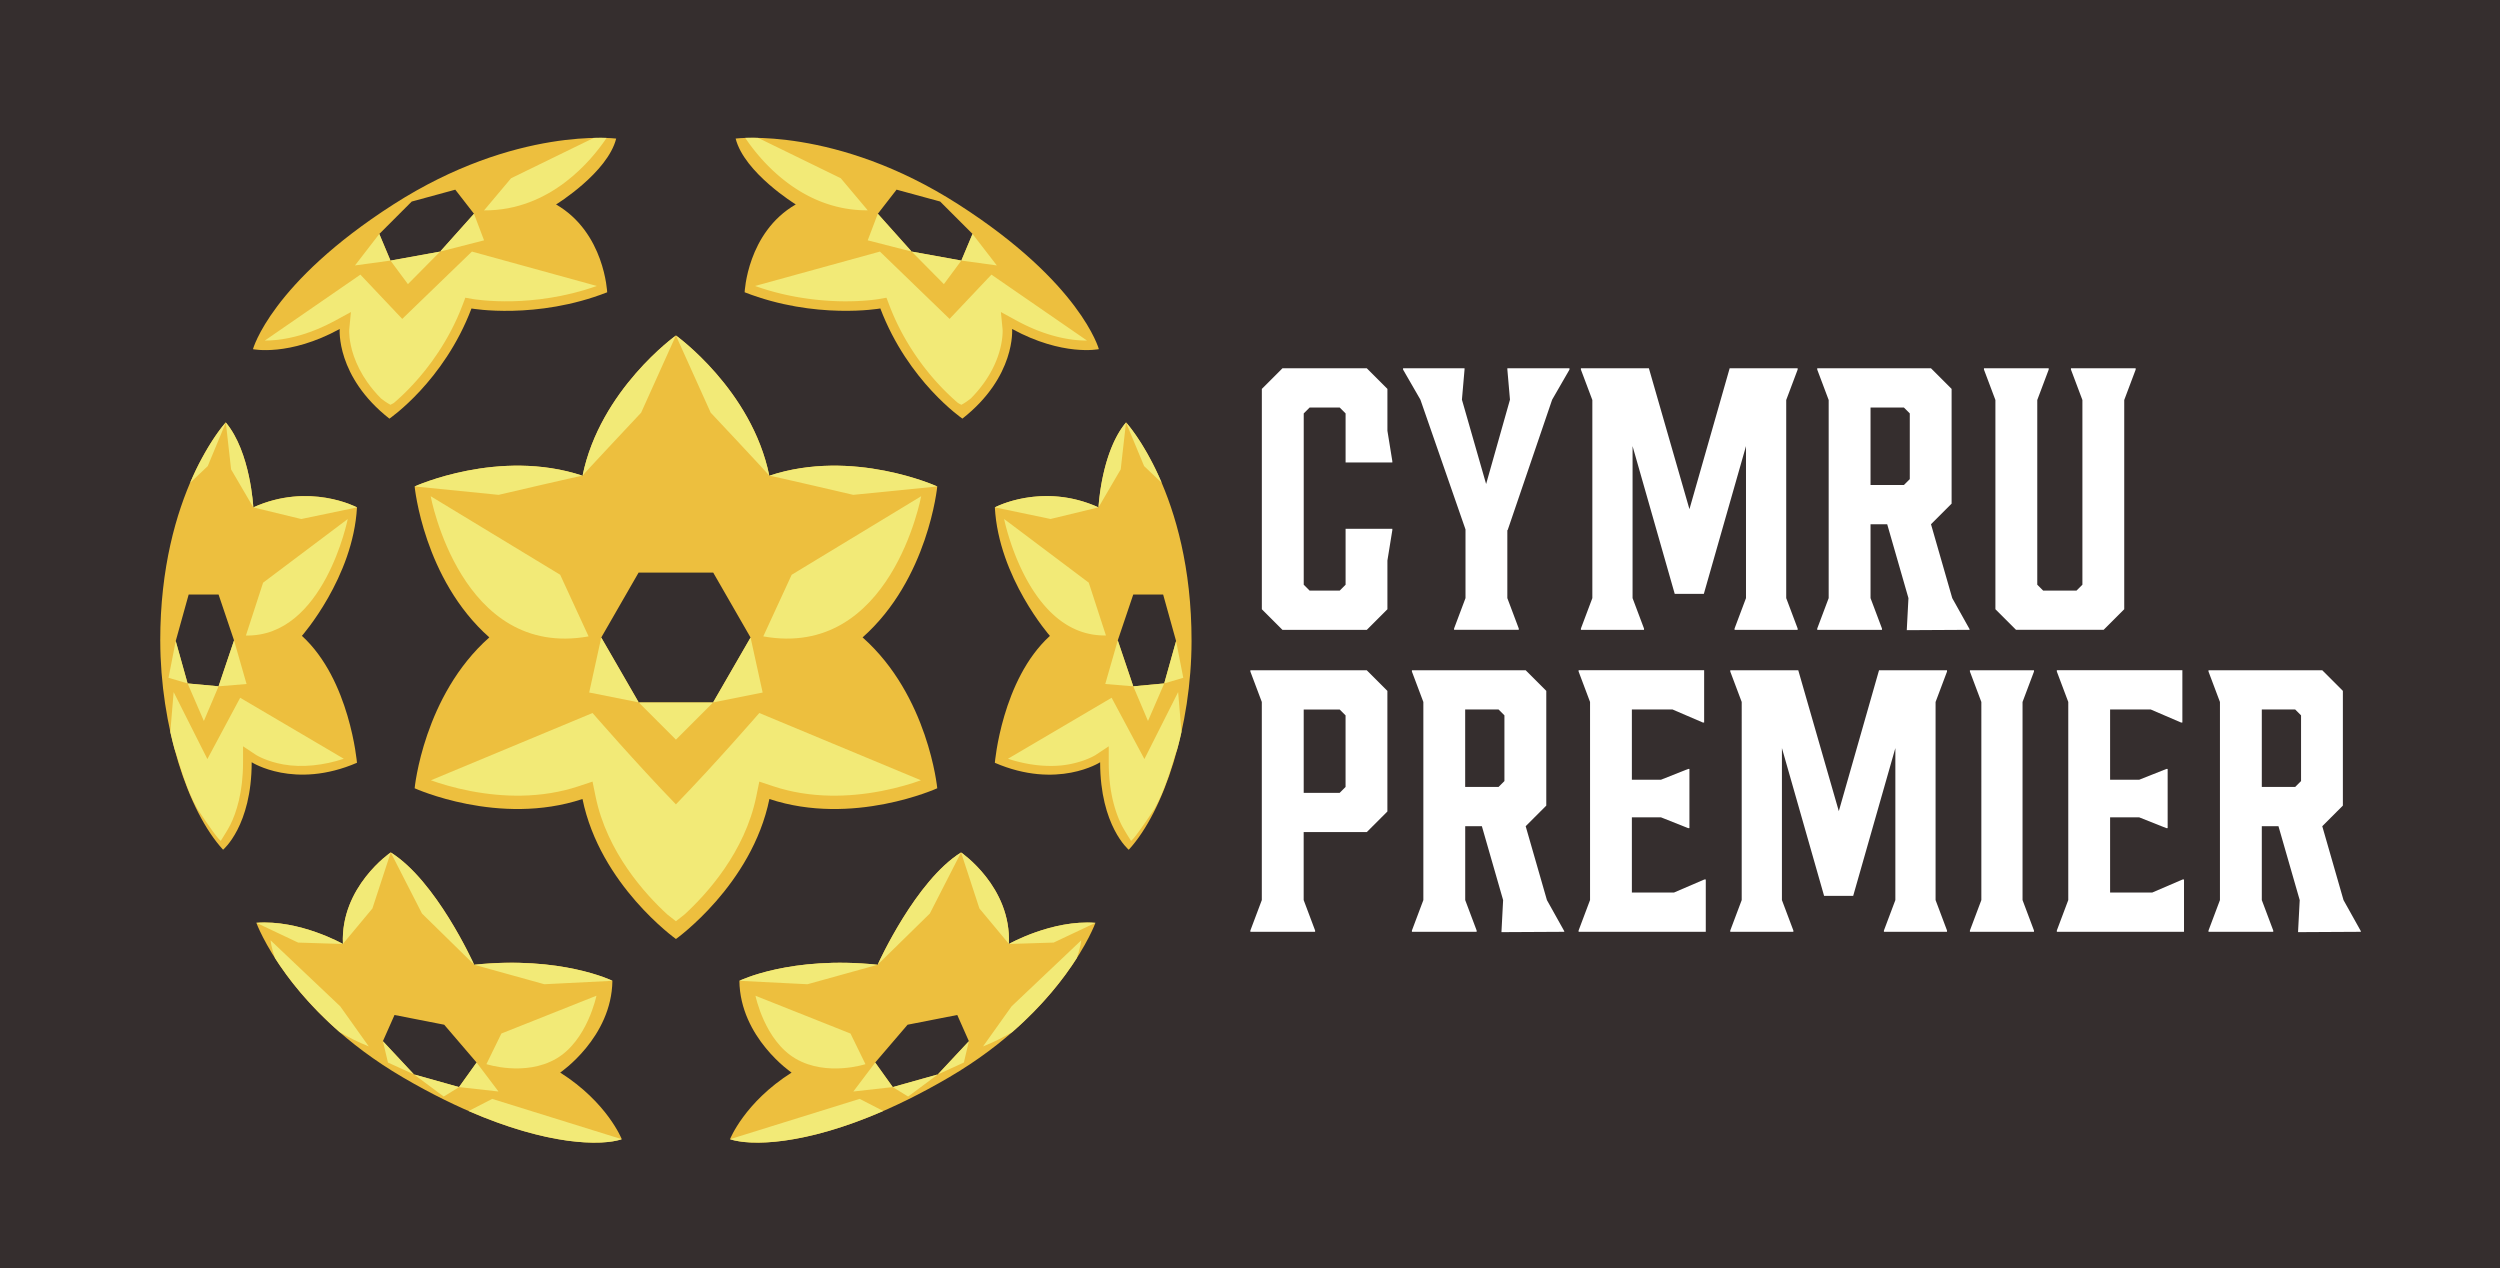 <svg xmlns="http://www.w3.org/2000/svg" id="Logo" viewBox="433.78 10 747.18 379.04"><defs><style>.cls-2,.cls-5{stroke-width:0}.cls-2{fill:#f2ea77}.cls-5{fill:#edbf3e}</style></defs><path d="M433.78 10h747.18v379.04H433.78Z" style="stroke-width:0;fill:#352e2e;background:red"/><path d="M810.91 192.08v-65.85l6.16-6.16h25.21l6.16 6.16v12.51l1.47 9.09v.39h-13.97v-14.66l-1.76-1.76h-8.99l-1.76 1.76v51.2l1.76 1.76h8.99l1.76-1.76v-16.71h13.97v.39l-1.47 9.09v14.56l-6.16 6.16h-25.21l-6.16-6.16Zm91.94-72v.39l-5.18 8.99-13.29 38.98h-.1v20.32l3.42 9.09v.39h-19.34v-.39l3.42-9.09v-20.52l-13.48-38.79-5.18-8.99v-.39h18.37v.39l-.78 8.99 7.23 25.21 7.13-25.21-.78-8.99v-.39h18.56Zm64.78 9.47v59.21l3.42 9.09v.39h-18.86v-.39l3.42-9.09v-45.43l-12.6 44.16h-8.7l-12.6-44.16v45.43l3.42 9.09v.39h-18.86v-.39l3.42-9.09v-59.21l-3.42-9.09v-.39h20.32l12.12 42.11 12.02-42.11h20.32v.39zm54.8 68.49v.2l-18.76.1v-.2l.49-9.38-6.35-22.08h-4.98v22.08l3.42 9.09v.39H976.9v-.39l3.42-9.09v-59.21l-3.42-9.09v-.39h34l6.16 6.16v34.29l-6.16 6.16 6.35 22.08zm-29.6-43.08h9.97l1.76-1.76v-19.64l-1.76-1.76h-9.97zm37.32 37.12v-62.53l-3.42-9.09v-.39h19.35v.39l-3.42 9.09v55.2l1.76 1.76h9.97l1.76-1.76v-55.2l-3.42-9.09v-.39h19.34v.39l-3.42 9.09v62.53l-6.16 6.16h-26.18zm-181.72 24.4v36.05l-6.16 6.16h-18.86v20.32l3.42 9.09v.39h-19.35v-.39l3.42-9.09V219.8l-3.42-9.09v-.39h34.78l6.16 6.16zm-12.5 7.33-1.76-1.76h-10.75v24.91h10.75l1.76-1.76v-21.4Zm65.36 64.48v.2l-18.76.1v-.2l.49-9.38-6.35-22.08h-4.98v22.08l3.42 9.09v.39h-19.35v-.39l3.42-9.09V219.8l-3.42-9.09v-.39h34l6.16 6.16v34.29l-6.16 6.16 6.35 22.08zm-29.61-43.09h9.97l1.76-1.76V223.8l-1.76-1.76h-9.97zm71.91 27.65v15.63h-38.01v-.39L909 279v-59.21l-3.42-9.09v-.39h37.52v15.63h-.39l-9.09-3.91H921.5v21.01h8.7l8.11-3.22h.39v17.68h-.39l-8.11-3.22h-8.7v22.47h12.6l9.09-3.91h.4Zm68.68-53.05v59.21l3.42 9.09v.39h-18.86v-.39l3.42-9.09v-45.43l-12.6 44.16h-8.7l-12.6-44.16v45.43l3.42 9.09v.39h-18.86v-.39l3.42-9.09V219.8l-3.42-9.09v-.39h20.32l12.12 42.11 12.02-42.11h20.32v.39zm10.26 68.3 3.42-9.09V219.8l-3.42-9.09v-.39h19.15v.39l-3.42 9.09v59.21l3.42 9.09v.39h-19.15zm63.99-15.25v15.63h-38.01v-.39l3.42-9.09v-59.21l-3.42-9.09v-.39h37.52v15.63h-.39l-9.09-3.91h-12.12v21.01h8.7l8.11-3.22h.39v17.68h-.39l-8.11-3.22h-8.7v22.47h12.6l9.09-3.91h.4Zm52.85 15.44v.2l-18.76.1v-.2l.49-9.38-6.35-22.08h-4.98v22.08l3.42 9.09v.39h-19.35v-.39l3.42-9.09V219.8l-3.42-9.09v-.39h34l6.16 6.16v34.29l-6.16 6.16 6.35 22.08zm-29.6-43.09h9.97l1.76-1.76V223.8l-1.76-1.76h-9.97z" style="stroke-width:0;fill:#fff"/><path d="M510.4 285.81s9.44 26.08 43.78 46.18 57.79 21.07 65.43 18.48c0 0-4.3-10.97-18.4-19.91 0 0 15.39-10.44 15.6-27.44 0 0-15.33-7.53-41.32-4.79 0 0-11.22-25.02-24.94-33.57 0 0-15.09 10.25-14.28 27.36 0 0-12.94-7.32-25.88-6.32h.01Zm37.82 35.37 3.47-7.83 14.85 2.91 9.68 11.3-5.25 7.34-13.48-3.79-9.28-9.93z" class="cls-5"/><path d="M599.98 326.43c-9.31 5.38-20.82 1.61-20.82 1.61l4.47-9.15 28.41-11.3s-2.74 13.45-12.05 18.83Zm-29 8.47 11.78 1.32-6.54-8.66-5.25 7.34Zm-22.76-13.72 1.51 6.38 7.77 3.55zm22.76 13.72-13.48-3.79 8.9 6.62 4.57-2.82Zm48.63 15.58-38.73-12.05-7.05 3.63c23.62 10.29 39.7 10.48 45.78 8.42m-104.96-59.44s.18 2.1 1.33 5.32c3.86 6.04 10.01 14.01 19.32 22.12 2.57 1.52 5.46 2.96 8.7 4.27l-8.53-11.98zm102.16 12.09s-15.33-7.53-41.32-4.79l20.98 5.82 20.35-1.02Zm-41.31-4.8.05.05s0-.06-.03-.16l-.03.11zm-24.93-33.55 9.33 18.25 15.58 15.27c-.52-1.15-11.52-25.17-24.91-33.52m-14.29 27.29v.02l8.8-10.57 5.48-16.74s-15.05 10.22-14.29 27.29zm-25.88-6.26 12.48 5.9 13.39.42s-12.94-7.32-25.88-6.32Z" class="cls-2"/><path d="M735.3 292.13c.81-17.11-14.28-27.36-14.28-27.36-13.72 8.55-24.94 33.57-24.94 33.57-25.98-2.74-41.32 4.79-41.32 4.79.22 17 15.6 27.44 15.6 27.44-14.1 8.93-18.4 19.91-18.4 19.91 7.64 2.58 31.1 1.61 65.43-18.48 34.34-20.1 43.78-46.18 43.78-46.18-12.94-1-25.88 6.32-25.88 6.32h.01Zm-21.22 38.98-13.48 3.79-5.25-7.34 9.68-11.3 14.85-2.91 3.47 7.83-9.28 9.93z" class="cls-5"/><path d="m659.56 307.6 28.41 11.3 4.47 9.15s-11.51 3.77-20.82-1.61-12.05-18.83-12.05-18.83Zm35.8 19.96-6.54 8.66 11.78-1.32-5.25-7.34Zm18.72 3.55 7.77-3.55 1.51-6.38zm-8.9 6.62 8.9-6.62-13.48 3.79 4.57 2.82Zm-7.43 4.32-7.05-3.63-38.73 12.05c6.08 2.05 22.17 1.86 45.78-8.42m38.36-31.28-8.53 11.98c3.25-1.31 6.13-2.75 8.7-4.27 9.31-8.11 15.46-16.08 19.32-22.12 1.14-3.22 1.33-5.32 1.33-5.32zm-81.35-7.63 20.35 1.02 20.98-5.82c-25.98-2.74-41.32 4.79-41.32 4.79Zm41.29-4.92-.03.16.05-.05-.03-.11zm.05.08 15.58-15.27 9.33-18.25c-13.39 8.35-24.39 32.38-24.91 33.52m24.92-33.52 5.48 16.74 8.8 10.57v-.02c.77-17.07-14.29-27.29-14.29-27.29zm14.28 27.35 13.39-.42 12.48-5.9c-12.94-1-25.88 6.32-25.88 6.32z" class="cls-2"/><path d="M770.33 136.25c-7.42 8.82-8.23 25.39-8.23 25.39-16.79-7.59-30.99 0-30.99 0 1.13 20.98 16.46 38.41 16.46 38.41-14.36 13.07-16.46 37.93-16.46 37.93 18.72 8.07 31.47-.16 31.47-.16 0 19.04 8.55 26.15 8.55 26.15 10.65-11.62 18.74-37.12 18.77-62.37.05-44.14-19.58-65.34-19.58-65.34h.01Zm2.15 78.87-4.63-13.72 4.63-13.72h8.93l3.87 13.91-3.55 12.67z" class="cls-5"/><path d="m733.88 165.11 25.3 19.03 5.13 15.78c-23.36.44-30.43-34.82-30.43-34.82Zm33.97 36.29-3.74 13.03 8.37.69zm17.43.19-3.55 12.67 5.7-1.69-2.15-10.97Zm-12.8 13.53 4.4 10.36 4.86-11.22-9.25.86zm-41.37-53.48 16.65 3.47 14.33-3.47c-16.61-7.51-30.7-.15-30.98 0m39.2-25.37c-7.41 8.83-8.22 25.37-8.22 25.37l6.64-11.36zm0 0 5.41 13.03 5.27 5.01c-4.83-11.34-9.95-17.26-10.59-17.98a1 1 0 0 1-.08-.06Zm-35.27 100.5c5.91 1.96 12.43 2.7 18.01 1.71 4.88-.87 7.81-2.6 8.13-2.8l.03-.02 3.94-2.61v4.78c0 9.06 2.06 15.13 3.78 18.63.51 1.04 1.88 3.28 2.32 3.96l.57.9.71-.72c1.91-2.21 6.04-8.5 6.04-8.5l.19-.26c3.36-6.05 5.2-12.91 6.52-17.01 0 0 .53-1.14 1.61-6.07l-1-11.91-10.08 20.01-9.8-18.32-29.02 17.08-1.96 1.15Z" class="cls-2"/><g id="Daffodil"><path d="M691.58 200.5c19.66-17.42 22.32-45.11 22.32-45.11s-25.26-11.5-50.19-3.21c-5.25-25.71-27.91-41.91-27.91-41.91s-22.66 16.2-27.91 41.91c-24.93-8.29-50.19 3.21-50.19 3.21s2.66 27.68 22.32 45.11c-19.66 17.41-22.32 45.09-22.32 45.09s25.26 11.48 50.17 3.21c5.24 25.68 27.93 41.84 27.93 41.84s22.69-16.16 27.93-41.84c24.91 8.27 50.17-3.21 50.17-3.21s-2.66-27.67-22.32-45.09m-44.67 19.44h-22.24l-11.2-19.4 11.16-19.4h22.31l11.16 19.4-11.2 19.4z" class="cls-5"/><path d="m562.5 158.31 38.7 23.47 8.49 18.42c-38.2 6.85-47.19-41.89-47.19-41.89m45.38-6.13c.23-.45 17.52-18.85 17.52-18.85l10.39-23.06s-22.66 16.2-27.91 41.91m5.6 48.35-3.61 16.44 14.8 2.96-11.2-19.4zm95.61-42.22-38.7 23.47-8.49 18.42c38.2 6.85 47.19-41.89 47.19-41.89m-73.3-48.04 10.39 23.06s17.29 18.4 17.52 18.85c-5.25-25.71-27.91-41.91-27.91-41.91m11.12 109.67 14.8-2.96-3.61-16.44-11.2 19.4zm-22.24 0 11.12 11.12 11.12-11.12zm36.04 3.16s-13.09 15.11-24.92 27.3c-11.82-12.19-24.92-27.3-24.92-27.3l-48.31 20.11c2.66.95 6.8 2.24 11.84 3.21 5.18.99 10.28 1.46 15.18 1.38 6.04-.1 11.76-1.04 17.02-2.78l4.27-1.42.9 4.41c3.4 16.69 14.83 29.23 21.46 35.31.83.66 1.69 1.33 2.56 2.01.88-.68 1.73-1.35 2.56-2.01 6.63-6.08 18.06-18.62 21.46-35.31l.9-4.41 4.27 1.42c5.26 1.75 10.99 2.68 17.02 2.78 4.89.08 10-.38 15.18-1.38 5.04-.97 9.19-2.26 11.84-3.21zm2.99-70.92c.51-.03 25.09 5.72 25.09 5.72l25.1-2.51s-25.26-11.5-50.19-3.21m-106.01 3.21 25.1 2.51s24.59-5.75 25.09-5.72c-24.93-8.29-50.19 3.21-50.19 3.21" class="cls-2"/></g><path d="M481.68 201.59c.03 25.25 8.12 50.75 18.77 62.37 0 0 8.55-7.1 8.55-26.15 0 0 12.75 8.23 31.47.16 0 0-2.1-24.85-16.46-37.93 0 0 15.33-17.43 16.46-38.41 0 0-14.2-7.59-30.99 0 0 0-.81-16.57-8.23-25.39 0 0-19.63 21.2-19.58 65.34h.01Zm8.17 12.67-3.55-12.67 3.87-13.91h8.93l4.63 13.72-4.63 13.72z" class="cls-5"/><path d="m507.28 199.93 5.13-15.78 25.3-19.03s-7.07 35.26-30.43 34.82Zm-8.18 15.19 8.37-.69-3.74-13.03zm-14.95-2.55 5.7 1.69-3.55-12.67-2.15 10.97Zm5.7 1.69 4.86 11.22 4.4-10.36-9.25-.86Zm19.64-52.61 14.33 3.47 16.65-3.47c-.29-.15-14.37-7.5-30.98 0m-6.64-11.36 6.64 11.36s-.81-16.55-8.22-25.37zm-1.66-13.96c-.64.72-5.76 6.65-10.59 17.98l5.27-5.01 5.41-13.03s-.06.04-.08.06zm33.39 99.29-29.02-17.08-9.8 18.32-10.08-20.01-1 11.91c1.09 4.93 1.61 6.07 1.61 6.07 1.33 4.1 3.16 10.96 6.52 17.01l.19.26s4.13 6.28 6.04 8.5l.71.72.57-.9c.45-.69 1.81-2.92 2.32-3.96 1.73-3.5 3.78-9.57 3.78-18.63v-4.78l3.94 2.61.03.02c.32.19 3.25 1.93 8.13 2.8 5.57.99 12.1.26 18.01-1.71l-1.96-1.15z" class="cls-2"/><path d="M535.31 108.33s-1.18 14.2 14.85 26.79c0 0 16.25-11.08 24.53-32.92 0 0 19.37 3.44 40.56-4.84 0 0-.75-17.86-15.28-26.25 0 0 15.39-9.47 17.97-19.69 0 0-30.02-3.77-66.6 19.69s-41.96 43.25-41.96 43.25 10.76 2.26 25.93-6.03m11.84-28.41 9.68-9.68 13.02-3.55 5.6 7.21-10.11 11.3-14.85 2.69-3.34-7.96Z" class="cls-5"/><path d="m575.44 73.89 3.01 7.94-13.13 3.36 10.11-11.3zm-10.11 11.3-14.85 2.69 5.22 7.04zm-25.45 4.14 10.6-1.45-3.34-7.96zm-23.22 22.25c3.87-.43 10-1.78 17.29-5.75l4.71-2.57-.51 5.3c-.01.19-.17 3.37 1.37 7.84.93 2.68 2.28 5.3 4.02 7.79 1.18 1.69 2.55 3.31 4.08 4.87 1.66 1.34 2.86 1.92 2.86 1.92.34-.17.68-.35 1.01-.54 1.55-1.33 3.61-3.22 5.85-5.66 4.44-4.81 10.59-12.81 14.68-23.59l.84-2.21 2.32.41s4.77.82 11.93.64c6.13-.15 15.29-1.09 25.03-4.56l-37.32-10.28L554 105.31l-12.51-13.23-28.56 19.7c1.01 0 2.27-.04 3.72-.2zm98.41-60.36c-1.03-.03-2.32-.05-3.84 0l-24.71 12.06-8.07 9.6c19.98.13 32.36-15.28 36.62-21.65Z" class="cls-2"/><path d="M762.2 114.35s-5.38-19.8-41.96-43.25c-36.58-23.46-66.6-19.69-66.6-19.69 2.58 10.22 17.97 19.69 17.97 19.69-14.53 8.39-15.28 26.25-15.28 26.25 21.2 8.28 40.56 4.84 40.56 4.84 8.28 21.84 24.53 32.92 24.53 32.92 16.03-12.59 14.85-26.79 14.85-26.79 15.17 8.28 25.93 6.03 25.93 6.03m-41.1-26.47-14.85-2.69-10.11-11.3 5.6-7.21 13.02 3.55 9.68 9.68-3.34 7.96Z" class="cls-5"/><path d="m706.25 85.19-13.13-3.36 3.01-7.94 10.11 11.3zm9.63 9.73 5.22-7.04-14.85-2.69zm8.56-15-3.34 7.96 10.6 1.45zm34.21 31.86-28.56-19.7-12.51 13.23-20.82-20.12-37.32 10.28c9.74 3.47 18.9 4.4 25.03 4.56 7.16.18 11.88-.63 11.93-.64l2.32-.41.84 2.21c4.09 10.78 10.24 18.78 14.68 23.59 2.25 2.44 4.3 4.33 5.85 5.66.34.19.67.37 1.01.54 0 0 1.2-.58 2.86-1.92 1.53-1.56 2.9-3.19 4.08-4.87 1.74-2.49 3.09-5.11 4.02-7.79 1.54-4.47 1.38-7.65 1.37-7.84l-.51-5.3 4.71 2.57c7.29 3.98 13.42 5.33 17.29 5.75 1.46.16 2.71.21 3.72.2zm-65.52-38.91-8.07-9.6-24.71-12.06a81 81 0 0 0-3.84 0c4.26 6.37 16.64 21.78 36.62 21.65Z" class="cls-2"/></svg>